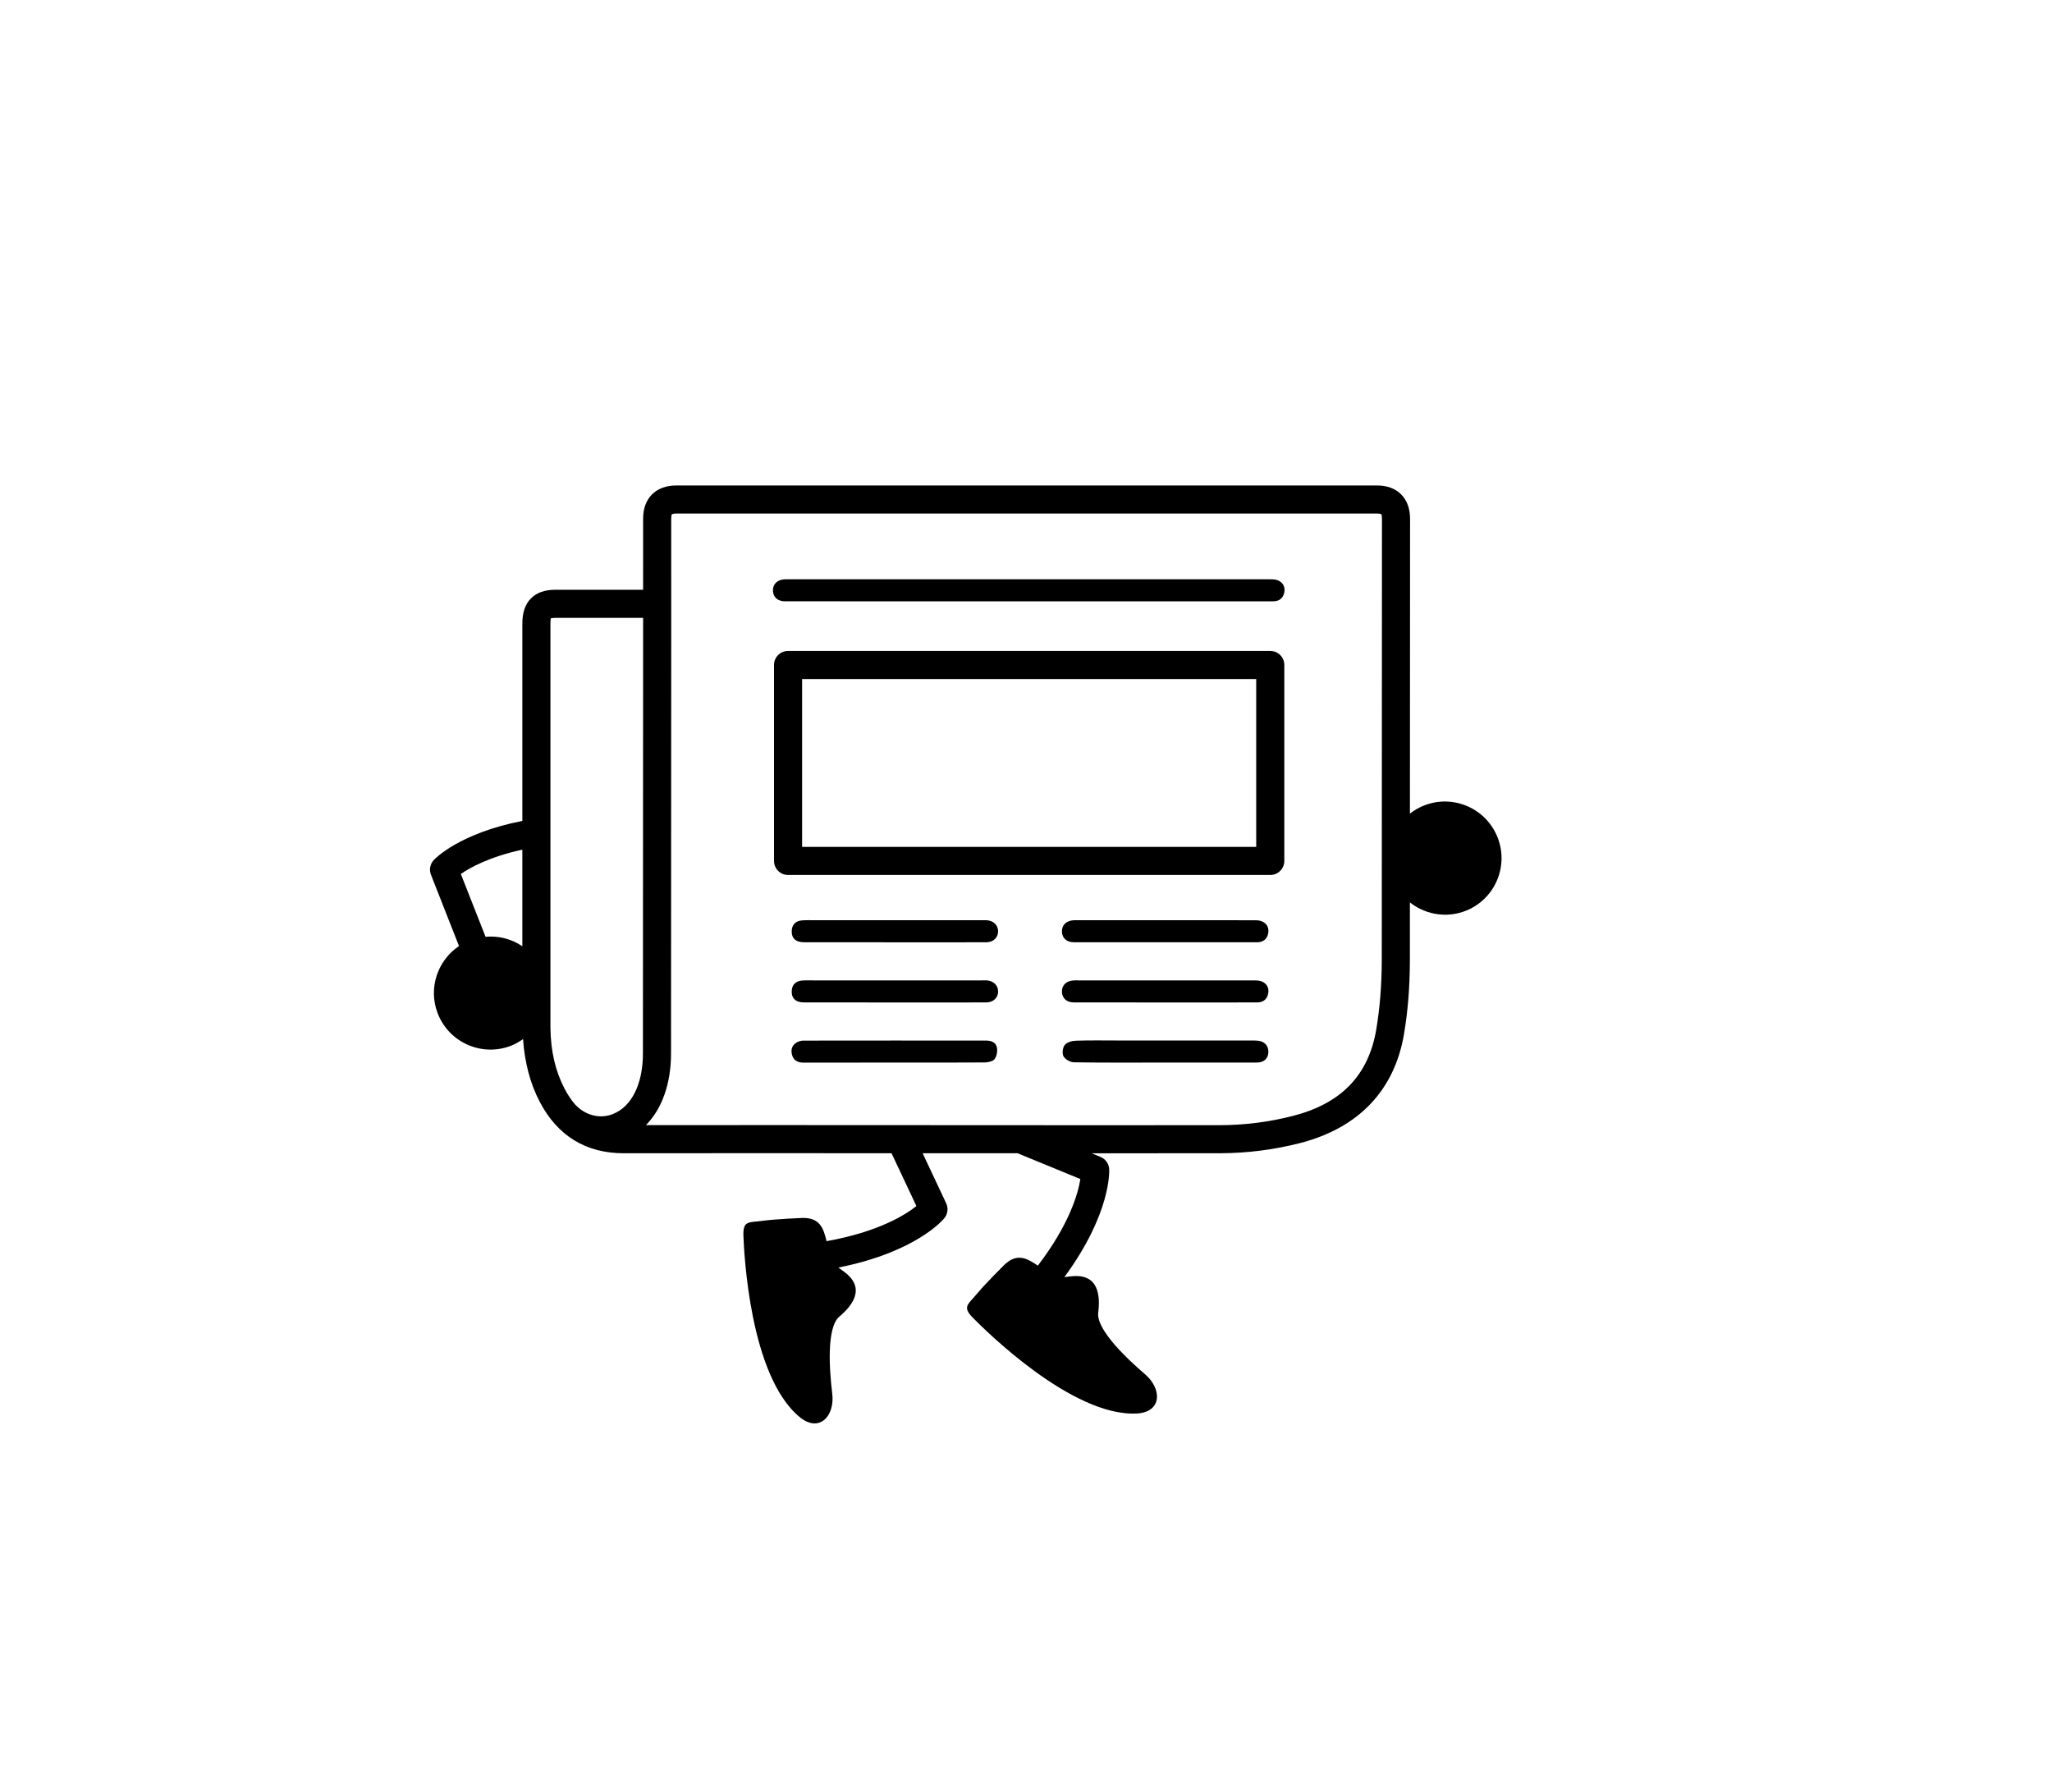 <?xml version="1.0" encoding="utf-8"?>
<!-- Generator: Adobe Illustrator 16.0.0, SVG Export Plug-In . SVG Version: 6.00 Build 0)  -->
<!DOCTYPE svg PUBLIC "-//W3C//DTD SVG 1.1//EN" "http://www.w3.org/Graphics/SVG/1.1/DTD/svg11.dtd">
<svg version="1.1" xmlns="http://www.w3.org/2000/svg" xmlns:xlink="http://www.w3.org/1999/xlink" x="0px" y="0px" width="184px"
	 height="160.667px" viewBox="0 0 184 160.667" enable-background="new 0 0 184 160.667" xml:space="preserve">
<g id="Layer_6" display="none">
	<rect x="-220.333" y="-287" display="inline" fill="#0D0D0D" width="612" height="792"/>
</g>
<g id="Layer_4" display="none">
	
		<rect x="-5.333" y="17.167" display="inline" fill="none" stroke="#FFFFFF" stroke-width="1.721" stroke-linecap="round" stroke-linejoin="round" stroke-miterlimit="10" width="183" height="183"/>
</g>
<g id="Layer_3_copy">
	<g>
		<path d="M88.512,87.903c-0.176-0.012-0.355-0.002-0.533-0.002c-4.939,0-9.881,0-14.822,0.002c-0.414,0-0.83-0.02-1.242,0.01
			c-0.559,0.041-0.891,0.383-0.92,0.898c-0.043,0.684,0.338,1.064,1.104,1.064c2.708,0.008,5.415,0.004,8.123,0.004
			c0.851,0,1.698,0,2.549,0c1.897,0,3.794,0.006,5.692-0.004c0.615-0.006,1.041-0.43,1.037-0.986
			C89.496,88.354,89.093,87.952,88.512,87.903z"/>
		<path d="M112.817,93.309c-0.213-0.025-0.435-0.018-0.652-0.018c-3.97-0.002-7.943-0.002-11.916-0.002
			c-1.268,0-2.531-0.025-3.795,0.02c-0.344,0.012-0.79,0.145-0.982,0.389c-0.188,0.232-0.251,0.76-0.109,1.008
			c0.155,0.275,0.604,0.535,0.93,0.539c2.707,0.043,5.416,0.023,8.123,0.023c0.18,0,0.357,0,0.535,0
			c2.588,0,5.178,0.006,7.767-0.002c0.618-0.002,0.993-0.363,1.015-0.922C113.755,93.78,113.41,93.379,112.817,93.309z"/>
		<path d="M88.451,93.297c-5.474-0.006-10.95-0.006-16.423,0.002c-0.206,0-0.434,0.072-0.611,0.178
			c-0.438,0.262-0.518,0.699-0.384,1.143c0.141,0.473,0.515,0.656,1.009,0.654c2.729-0.008,5.455-0.006,8.182-0.006
			c2.688,0,5.377,0.01,8.063-0.01c0.31-0.002,0.731-0.092,0.897-0.303c0.195-0.248,0.264-0.684,0.213-1.014
			C89.322,93.477,88.899,93.299,88.451,93.297z"/>
		<path d="M96.29,89.875c2.707,0.008,5.416,0.002,8.125,0.004c1.225,0,2.451,0,3.676,0c1.543,0,3.084,0,4.626-0.002
			c0.553,0,0.905-0.277,1.002-0.814c0.087-0.482-0.114-0.869-0.563-1.062c-0.207-0.092-0.463-0.098-0.697-0.098
			c-1.916-0.006-3.834-0.002-5.752-0.002c-3.32,0-6.641,0-9.962,0c-0.158,0-0.317-0.006-0.474,0.002
			c-0.662,0.035-1.072,0.441-1.049,1.031C95.243,89.502,95.647,89.875,96.29,89.875z"/>
		<path d="M96.29,84.481c2.707,0.008,5.416,0.002,8.125,0.004c1.225,0,2.451,0,3.676,0c1.543,0,3.084,0,4.626-0.002
			c0.553,0,0.905-0.277,1.002-0.814c0.087-0.482-0.114-0.869-0.563-1.062c-0.207-0.092-0.463-0.098-0.697-0.098
			c-1.916-0.008-3.834-0.004-5.752-0.004c-3.32,0-6.641,0-9.962,0c-0.158,0-0.317-0.006-0.474,0.004
			c-0.662,0.035-1.072,0.439-1.049,1.031C95.243,84.106,95.647,84.481,96.29,84.481z"/>
		<path d="M88.512,82.51c-0.176-0.012-0.355-0.004-0.533-0.004c-4.939,0-9.881,0-14.822,0.002c-0.414,0-0.83-0.018-1.242,0.012
			c-0.559,0.039-0.891,0.383-0.92,0.898c-0.043,0.684,0.338,1.064,1.104,1.064c2.708,0.008,5.415,0.004,8.123,0.004
			c0.851,0,1.698,0,2.549,0c1.897,0,3.794,0.006,5.692-0.004c0.615-0.006,1.041-0.432,1.037-0.986
			C89.496,82.961,89.093,82.557,88.512,82.51z"/>
		<path d="M113.903,58.362H70.665c-0.695,0-1.26,0.563-1.26,1.26V77.19c0,0.695,0.564,1.26,1.26,1.26h43.238
			c0.696,0,1.26-0.564,1.26-1.26V59.622C115.163,58.925,114.599,58.362,113.903,58.362z M112.643,75.93H71.924V60.881h40.719V75.93z
			"/>
		<path d="M114.598,52.037c-0.206-0.092-0.461-0.098-0.695-0.098c-1.918-0.006-5.115-0.002-7.032-0.002c-3.321,0-32.72,0-36.042,0
			c-0.158,0-0.316-0.006-0.473,0.002c-0.662,0.035-1.072,0.441-1.049,1.031c0.021,0.568,0.426,0.941,1.067,0.941
			c2.707,0.008,31.496,0.002,34.205,0.004c1.224,0,2.45,0,3.675,0c1.543,0,4.364,0,5.906-0.002c0.553,0,0.904-0.277,1.002-0.814
			C115.25,52.617,115.047,52.23,114.598,52.037z"/>
		<path d="M134.109,74.682c-1.248-2.511-4.295-3.534-6.806-2.287c-0.316,0.157-0.609,0.344-0.877,0.554l0.013-26.446
			c-0.005-1.836-1.141-2.977-2.964-2.977H60.647c-1.835,0-2.977,1.136-2.979,2.966l-0.001,6.386h-7.863
			c-0.961,0.001-1.678,0.254-2.193,0.772c-0.525,0.529-0.778,1.281-0.773,2.294v17.659c-5.681,1.113-7.854,3.411-7.949,3.515
			c-0.326,0.355-0.422,0.865-0.244,1.314l2.515,6.389c-1.914,1.284-2.775,3.748-1.926,5.998c0.988,2.623,3.917,3.948,6.541,2.96
			c0.414-0.156,0.782-0.374,1.126-0.618c0.145,2.081,0.632,3.979,1.499,5.63c1.603,3.059,4.142,4.609,7.552,4.609
			c7.998-0.011,15.995-0.006,23.992-0.002l2.229,4.736c-0.987,0.789-3.412,2.318-8.057,3.148c-0.001-0.006-0.002-0.012-0.003-0.018
			c-0.268-1.104-0.567-2.086-2.144-2.066c0,0-2.354,0.092-3.582,0.258c-1.227,0.172-1.777-0.062-1.725,1.342
			c0.052,1.396,0.538,12.561,5.052,16.262c1.748,1.432,3.168-0.1,2.911-2.127c-0.249-2.021-0.534-5.883,0.631-6.881
			c1.173-0.992,2.469-2.602,0.342-4.096c-0.157-0.11-0.293-0.211-0.419-0.308c6.968-1.385,9.391-4.292,9.504-4.433
			c0.303-0.375,0.365-0.891,0.16-1.328l-2.113-4.491c0.628,0,1.257,0,1.885,0c2.21,0.001,4.419,0.001,6.629,0.003l5.63,2.312
			c-0.197,1.258-0.957,4.026-3.812,7.764c-0.005-0.004-0.009-0.007-0.014-0.011c-0.942-0.633-1.827-1.154-2.976-0.076
			c0,0-1.674,1.656-2.469,2.609c-0.787,0.955-1.354,1.154-0.365,2.154c0.982,0.996,8.88,8.9,14.708,8.58
			c2.256-0.123,2.27-2.213,0.711-3.533c-1.551-1.324-4.367-3.979-4.182-5.5c0.193-1.525,0.062-3.588-2.515-3.254
			c-0.19,0.025-0.358,0.043-0.517,0.057c4.204-5.726,4.026-9.507,4.016-9.687c-0.03-0.481-0.333-0.903-0.779-1.086l-0.797-0.327
			c0.76,0,1.519,0.001,2.278,0.001c3.081,0,6.164-0.001,9.245-0.004c2.43-0.006,4.846-0.314,7.181-0.915
			c5.239-1.351,8.458-4.731,9.309-9.774c0.341-2.011,0.518-4.201,0.527-6.516l0.002-5.283c1.494,1.179,3.584,1.479,5.4,0.576
			C134.333,80.242,135.357,77.194,134.109,74.682z M43.539,83.991l-2.216-5.629c0.82-0.573,2.556-1.539,5.514-2.182v8.658
			C45.881,84.188,44.719,83.887,43.539,83.991z M57.667,57.78c0,6.11-0.005,12.221-0.009,18.332s-0.008,12.222-0.008,18.334
			c0,2.742-1.008,4.775-2.695,5.439c-1.168,0.46-2.465,0.129-3.387-0.861l-0.001,0.002c-0.346-0.4-0.657-0.868-0.938-1.404
			c-0.824-1.571-1.24-3.352-1.273-5.443v-36.24c-0.002-0.323,0.039-0.471,0.029-0.494c0.045-0.016,0.168-0.047,0.42-0.047h7.862
			V57.78z M123.901,86.19c-0.01,2.172-0.175,4.225-0.492,6.103c-0.692,4.103-3.13,6.638-7.453,7.753
			c-2.131,0.549-4.338,0.83-6.556,0.836c-8.265,0.008-16.524,0.002-24.786-0.003c-5.184-0.003-10.366-0.007-15.55-0.007
			c-3.715,0-7.431,0.002-11.145,0.006c1.438-1.457,2.251-3.715,2.251-6.432c0-6.111,0.004-12.223,0.008-18.332
			c0.005-6.111,0.009-12.223,0.009-18.334V46.494c0.001-0.289,0.06-0.384,0.058-0.385c0.006-0.004,0.104-0.064,0.402-0.064h62.828
			c0.272,0,0.373,0.051,0.379,0.051c0.007,0.011,0.064,0.115,0.065,0.41L123.901,86.19z"/>
	</g>
</g>
<g id="Layer_1" display="none">
	<g display="inline">
		<g>
			<path d="M88.516,87.896c-0.176-0.012-0.355-0.002-0.533-0.002c-4.938,0-9.879,0-14.821,0.002c-0.414,0-0.83-0.02-1.242,0.01
				c-0.559,0.041-0.891,0.383-0.92,0.898c-0.043,0.684,0.338,1.064,1.104,1.064c2.708,0.008,5.415,0.004,8.123,0.004
				c0.851,0,1.698,0,2.549,0c1.897,0,3.794,0.006,5.691-0.004c0.615-0.006,1.041-0.43,1.037-0.986
				C89.5,88.348,89.098,87.945,88.516,87.896z"/>
		</g>
		<g>
			<path d="M112.821,93.303c-0.213-0.025-0.434-0.018-0.652-0.018c-3.969-0.002-7.943-0.002-11.916-0.002
				c-1.268,0-2.531-0.025-3.795,0.02c-0.344,0.012-0.789,0.145-0.982,0.389c-0.188,0.232-0.25,0.76-0.109,1.008
				c0.156,0.275,0.605,0.535,0.93,0.539c2.707,0.043,5.416,0.023,8.123,0.023c0.18,0,0.357,0,0.535,0
				c2.588,0,5.178,0.006,7.768-0.002c0.617-0.002,0.992-0.363,1.014-0.922C113.76,93.773,113.415,93.373,112.821,93.303z"/>
		</g>
		<g>
			<path d="M88.456,93.291c-5.473-0.006-10.95-0.006-16.422,0.002c-0.206,0-0.434,0.072-0.611,0.178
				c-0.438,0.262-0.518,0.699-0.384,1.143c0.141,0.473,0.515,0.656,1.009,0.654c2.729-0.008,5.455-0.006,8.182-0.006
				c2.688,0,5.377,0.01,8.063-0.01c0.309-0.002,0.73-0.092,0.896-0.303c0.195-0.248,0.264-0.684,0.213-1.014
				C89.327,93.471,88.903,93.293,88.456,93.291z"/>
		</g>
		<g>
			<path d="M96.293,89.869c2.707,0.008,5.416,0.002,8.125,0.004c1.225,0,2.451,0,3.676,0c1.543,0,3.084,0,4.627-0.002
				c0.553,0,0.904-0.277,1.002-0.814c0.086-0.482-0.115-0.869-0.564-1.062c-0.207-0.092-0.463-0.098-0.697-0.098
				c-1.916-0.006-3.834-0.002-5.752-0.002c-3.32,0-6.641,0-9.961,0c-0.158,0-0.318-0.006-0.475,0.002
				c-0.662,0.035-1.072,0.441-1.049,1.031C95.247,89.496,95.651,89.869,96.293,89.869z"/>
		</g>
		<g>
			<path d="M96.293,84.475c2.707,0.008,5.416,0.002,8.125,0.004c1.225,0,2.451,0,3.676,0c1.543,0,3.084,0,4.627-0.002
				c0.553,0,0.904-0.277,1.002-0.814c0.086-0.482-0.115-0.869-0.564-1.062c-0.207-0.092-0.463-0.098-0.697-0.098
				c-1.916-0.008-3.834-0.004-5.752-0.004c-3.32,0-6.641,0-9.961,0c-0.158,0-0.318-0.006-0.475,0.004
				c-0.662,0.035-1.072,0.439-1.049,1.031C95.247,84.1,95.651,84.475,96.293,84.475z"/>
		</g>
		<g>
			<path d="M88.516,82.504c-0.176-0.012-0.355-0.004-0.533-0.004c-4.938,0-9.879,0-14.821,0.002c-0.414,0-0.83-0.018-1.242,0.012
				c-0.559,0.039-0.891,0.383-0.92,0.898c-0.043,0.684,0.338,1.064,1.104,1.064c2.708,0.008,5.415,0.004,8.123,0.004
				c0.851,0,1.698,0,2.549,0c1.897,0,3.794,0.006,5.691-0.004c0.615-0.006,1.041-0.432,1.037-0.986
				C89.5,82.955,89.098,82.551,88.516,82.504z"/>
		</g>
	</g>
	<g display="inline">
		<path d="M94.317,114.422c0,0-1.861,1.443-2.766,2.291c-0.896,0.854-1.482,0.98-0.621,2.094c0.852,1.107,7.736,9.91,13.562,10.295
			c2.254,0.148,2.52-1.924,1.133-3.422c-1.377-1.5-3.857-4.479-3.488-5.967c0.377-1.49,0.496-3.553-2.104-3.529
			c-2.594,0.02-1.916-0.586-2.773-1.328S95.586,113.488,94.317,114.422z"/>
	</g>
	<g display="inline">
		<path d="M100.163,103.398c-5.182,0-10.363-0.003-15.545-0.006c-9.554-0.006-19.108-0.012-28.662,0.002
			c-3.409,0-5.95-1.551-7.552-4.609c-0.999-1.902-1.525-4.119-1.562-6.584c0-0.007,0-0.014,0-0.02V55.938
			c-0.005-1.014,0.248-1.766,0.773-2.294c0.516-0.519,1.233-0.771,2.193-0.772h7.864v-6.386c0.003-1.83,1.145-2.966,2.979-2.966
			h62.827c1.822,0,2.959,1.141,2.965,2.977l-0.02,39.693c-0.008,2.313-0.186,4.504-0.527,6.518c-0.85,5.042-4.068,8.422-9.309,9.773
			c-2.334,0.601-4.75,0.908-7.18,0.914C106.327,103.398,103.245,103.398,100.163,103.398z M69.069,100.865
			c5.184,0,10.365,0.004,15.55,0.008c8.262,0.004,16.526,0.01,24.786,0.002c2.217-0.006,4.424-0.287,6.555-0.836
			c4.324-1.114,6.762-3.65,7.453-7.752c0.318-1.879,0.484-3.932,0.492-6.103l0.02-39.685c0-0.295-0.059-0.399-0.064-0.41l0,0
			c-0.006,0-0.107-0.051-0.381-0.051H60.652c-0.299,0-0.396,0.061-0.402,0.064c0.001,0-0.058,0.096-0.058,0.385v11.285
			c0,6.111-0.004,12.223-0.008,18.334c-0.004,6.11-0.009,12.221-0.009,18.332c0,2.718-0.813,4.976-2.251,6.433
			C61.639,100.867,65.354,100.865,69.069,100.865z M51.575,99.019c0.921,0.989,2.217,1.319,3.387,0.861
			c1.687-0.664,2.694-2.698,2.694-5.44c0-6.111,0.004-12.223,0.009-18.334c0.004-6.11,0.008-12.221,0.008-18.332v-2.383h-7.862
			c-0.253,0-0.375,0.031-0.419,0.047c0.008,0.023-0.031,0.172-0.03,0.494v36.24c0.032,2.092,0.449,3.873,1.274,5.443
			c0.28,0.537,0.592,1.004,0.938,1.404L51.575,99.019z M113.907,78.443H70.67c-0.696,0-1.26-0.564-1.26-1.26V59.615
			c0-0.695,0.563-1.26,1.26-1.26h43.237c0.697,0,1.26,0.564,1.26,1.26v17.568C115.167,77.879,114.604,78.443,113.907,78.443z
			 M71.93,75.924h40.717V60.875H71.93V75.924z"/>
	</g>
	<g display="inline">
		<path d="M70.38,53.906c2.707,0.008,31.496,0.002,34.205,0.004c1.223,0,2.449,0,3.674,0c1.543,0,4.365,0,5.906-0.002
			c0.553,0,0.904-0.277,1.002-0.814c0.088-0.482-0.115-0.869-0.564-1.062c-0.205-0.092-0.461-0.098-0.695-0.098
			c-1.918-0.006-5.115-0.002-7.031-0.002c-3.322,0-32.719,0-36.042,0c-0.158,0-0.316-0.006-0.473,0.002
			c-0.662,0.035-1.072,0.441-1.049,1.031C69.334,53.533,69.738,53.906,70.38,53.906z"/>
	</g>
	<g display="inline">
		<path d="M60.626,109.735c0,0-2.298,0.431-3.479,0.773c-1.18,0.348-1.755,0.197-1.499,1.566c0.256,1.367,2.361,12.256,7.33,15.232
			c1.923,1.152,3.095-0.562,2.549-2.516c-0.541-1.949-1.384-5.697-0.383-6.846c1.005-1.148,2.044-2.916-0.264-4.07
			c-2.3-1.156-1.429-1.387-1.848-2.428C62.611,110.404,62.173,109.483,60.626,109.735z"/>
	</g>
	<g display="inline">
		<rect x="69.214" y="96.031" transform="matrix(0.504 0.863 -0.863 0.504 128.777 -6.984)" width="2.52" height="25.361"/>
	</g>
	<g display="inline">
		<path d="M97.118,118.494l-1.668-1.891c4.738-4.18,6.143-7.552,6.549-8.982l-7.969-4.465l1.232-2.197l8.77,4.912
			c0.42,0.236,0.67,0.691,0.641,1.173C104.661,107.25,104.295,112.16,97.118,118.494z"/>
	</g>
	<g display="inline">
		<path d="M126.897,77.727c-0.279,0-0.562-0.004-0.854-0.01l0.055-2.52c6.35,0.133,9.648-1.39,10.906-2.16l-2.83-8.688l2.396-0.781
			l3.113,9.559c0.148,0.458,0.023,0.962-0.324,1.297C139.215,74.562,135.829,77.727,126.897,77.727z"/>
	</g>
	<g display="inline">
		<circle fill-rule="evenodd" clip-rule="evenodd" cx="134.989" cy="62.229" r="5.077"/>
	</g>
	<g display="inline">
		<path d="M34.394,79.227l-2.322-0.977l3.891-9.266c0.188-0.444,0.611-0.743,1.093-0.77c0.204-0.011,5.126-0.205,12.231,6.211
			l-1.689,1.871c-4.689-4.234-8.199-5.248-9.666-5.49L34.394,79.227z"/>
	</g>
	<g display="inline">
		<circle fill-rule="evenodd" clip-rule="evenodd" cx="32.39" cy="80.3" r="5.078"/>
	</g>
</g>
<g id="Layer_3" display="none">
	<g display="inline">
		<path fill="none" d="M49.389,55.441c0.009,0.024-0.031,0.171-0.03,0.494v36.24c0.033,2.092,0.449,3.873,1.274,5.444
			c0.281,0.536,0.592,1.003,0.938,1.404l0.001-0.001c0.921,0.99,2.219,1.321,3.387,0.861c1.687-0.664,2.695-2.698,2.695-5.44
			c0-6.112,0.004-12.223,0.008-18.334c0.004-6.11,0.008-12.221,0.008-18.332v-2.383h-7.862
			C49.556,55.395,49.433,55.426,49.389,55.441z"/>
		<path fill="none" d="M43.542,83.989c1.18-0.104,2.342,0.197,3.297,0.847v-8.658c-2.958,0.643-4.694,1.609-5.513,2.183
			L43.542,83.989z"/>
		<rect x="71.927" y="60.879" fill="none" width="40.719" height="15.049"/>
		<path fill="none" d="M123.478,46.043H60.65c-0.299,0-0.396,0.061-0.402,0.064c0.001,0-0.057,0.096-0.058,0.385v11.285
			c0,6.112-0.004,12.223-0.008,18.334c-0.004,6.11-0.008,12.221-0.008,18.332c0,2.718-0.813,4.976-2.251,6.433
			c3.714-0.005,7.43-0.006,11.145-0.006c5.184,0,10.366,0.003,15.549,0.007c8.262,0.004,16.523,0.01,24.787,0.002
			c2.218-0.006,4.425-0.287,6.556-0.835c4.323-1.115,6.761-3.651,7.453-7.753c0.317-1.877,0.482-3.93,0.492-6.103l0.019-39.685
			c-0.001-0.295-0.059-0.399-0.065-0.41C123.851,46.094,123.75,46.043,123.478,46.043z M89.187,94.953
			c-0.166,0.211-0.588,0.301-0.897,0.303c-2.687,0.02-5.376,0.01-8.063,0.01c-2.727,0-5.453-0.002-8.182,0.006
			c-0.494,0.002-0.868-0.182-1.009-0.654c-0.134-0.443-0.055-0.881,0.384-1.143c0.178-0.105,0.405-0.178,0.611-0.178
			c5.473-0.008,10.949-0.008,16.423-0.002c0.448,0.002,0.871,0.18,0.946,0.645C89.451,94.27,89.382,94.705,89.187,94.953z
			 M88.466,89.873c-1.898,0.01-3.795,0.004-5.692,0.004c-0.851,0-1.698,0-2.549,0c-2.708,0-5.415,0.004-8.123-0.004
			c-0.767,0-1.147-0.381-1.104-1.064c0.029-0.516,0.361-0.857,0.92-0.898c0.412-0.029,0.828-0.01,1.242-0.01
			c4.941-0.002,9.883-0.002,14.822-0.002c0.178,0,0.357-0.01,0.533,0.002c0.581,0.049,0.983,0.451,0.988,0.986
			C89.507,89.443,89.082,89.867,88.466,89.873z M88.466,84.48c-1.898,0.01-3.795,0.004-5.692,0.004c-0.851,0-1.698,0-2.549,0
			c-2.708,0-5.415,0.004-8.123-0.004c-0.767,0-1.147-0.381-1.104-1.064c0.029-0.516,0.361-0.859,0.92-0.898
			c0.412-0.029,0.828-0.012,1.242-0.012c4.941-0.002,9.883-0.002,14.822-0.002c0.178,0,0.357-0.008,0.533,0.004
			c0.581,0.047,0.983,0.451,0.988,0.986C89.507,84.049,89.082,84.475,88.466,84.48z M96.273,87.9
			c0.156-0.008,0.315-0.002,0.474-0.002c3.321,0,6.642,0,9.962,0c1.918,0,3.836-0.004,5.752,0.002c0.234,0,0.49,0.006,0.697,0.098
			c0.449,0.193,0.65,0.58,0.563,1.062c-0.097,0.537-0.449,0.814-1.002,0.814c-1.542,0.002-3.083,0.002-4.626,0.002
			c-1.225,0-2.451,0-3.676,0c-2.709-0.002-5.418,0.004-8.125-0.004c-0.643,0-1.047-0.373-1.068-0.941
			C95.201,88.342,95.611,87.936,96.273,87.9z M95.224,83.537c-0.023-0.592,0.387-0.996,1.049-1.031
			c0.156-0.01,0.315-0.004,0.474-0.004c3.321,0,6.642,0,9.962,0c1.918,0,3.836-0.004,5.752,0.004c0.234,0,0.49,0.006,0.697,0.098
			c0.449,0.193,0.65,0.58,0.563,1.062c-0.097,0.537-0.449,0.814-1.002,0.814c-1.542,0.002-3.083,0.002-4.626,0.002
			c-1.225,0-2.451,0-3.676,0c-2.709-0.002-5.418,0.004-8.125-0.004C95.65,84.479,95.246,84.104,95.224,83.537z M112.719,95.264
			c-2.589,0.008-5.179,0.002-7.767,0.002c-0.178,0-0.355,0-0.535,0c-2.707,0-5.416,0.02-8.123-0.023
			c-0.325-0.004-0.774-0.264-0.93-0.539c-0.142-0.248-0.079-0.775,0.109-1.008c0.192-0.244,0.639-0.377,0.982-0.389
			c1.264-0.045,2.527-0.02,3.795-0.02c3.973,0,7.946,0,11.916,0.002c0.218,0,0.439-0.008,0.652,0.018
			c0.593,0.07,0.938,0.471,0.914,1.035C113.712,94.9,113.337,95.262,112.719,95.264z M115.166,77.188c0,0.696-0.563,1.26-1.26,1.26
			H70.667c-0.696,0-1.26-0.564-1.26-1.26V59.619c0-0.696,0.564-1.26,1.26-1.26h43.238c0.696,0,1.26,0.564,1.26,1.26V77.188z
			 M115.166,53.098c-0.098,0.537-0.449,0.814-1.002,0.814c-1.542,0.002-4.363,0.002-5.906,0.002c-1.225,0-2.451,0-3.675,0
			c-2.709-0.002-31.498,0.004-34.205-0.004c-0.642,0-1.046-0.373-1.067-0.941c-0.023-0.59,0.387-0.996,1.049-1.031
			c0.156-0.008,0.314-0.002,0.473-0.002c3.322,0,32.721,0,36.042,0c1.917,0,5.114-0.004,7.032,0.002
			c0.234,0,0.489,0.006,0.695,0.098C115.05,52.229,115.252,52.615,115.166,53.098z"/>
		<path d="M88.515,87.9c-0.176-0.012-0.355-0.002-0.533-0.002c-4.939,0-9.881,0-14.822,0.002c-0.414,0-0.83-0.02-1.242,0.01
			c-0.559,0.041-0.891,0.383-0.92,0.898c-0.043,0.684,0.338,1.064,1.104,1.064c2.708,0.008,5.415,0.004,8.123,0.004
			c0.851,0,1.698,0,2.549,0c1.897,0,3.794,0.006,5.692-0.004c0.615-0.006,1.041-0.43,1.037-0.986
			C89.499,88.352,89.096,87.949,88.515,87.9z"/>
		<path d="M112.82,93.307c-0.213-0.025-0.435-0.018-0.652-0.018c-3.97-0.002-7.943-0.002-11.916-0.002
			c-1.268,0-2.531-0.025-3.795,0.02c-0.344,0.012-0.79,0.145-0.982,0.389c-0.188,0.232-0.251,0.76-0.109,1.008
			c0.155,0.275,0.604,0.535,0.93,0.539c2.707,0.043,5.416,0.023,8.123,0.023c0.18,0,0.357,0,0.535,0
			c2.588,0,5.178,0.006,7.767-0.002c0.618-0.002,0.993-0.363,1.015-0.922C113.758,93.777,113.413,93.377,112.82,93.307z"/>
		<path d="M88.454,93.295c-5.474-0.006-10.95-0.006-16.423,0.002c-0.206,0-0.434,0.072-0.611,0.178
			c-0.438,0.262-0.518,0.699-0.384,1.143c0.141,0.473,0.515,0.656,1.009,0.654c2.729-0.008,5.455-0.006,8.182-0.006
			c2.688,0,5.377,0.01,8.063-0.01c0.31-0.002,0.731-0.092,0.897-0.303c0.195-0.248,0.264-0.684,0.213-1.014
			C89.325,93.475,88.902,93.297,88.454,93.295z"/>
		<path d="M96.292,89.873c2.707,0.008,5.416,0.002,8.125,0.004c1.225,0,2.451,0,3.676,0c1.543,0,3.084,0,4.626-0.002
			c0.553,0,0.905-0.277,1.002-0.814c0.087-0.482-0.114-0.869-0.563-1.062c-0.207-0.092-0.463-0.098-0.697-0.098
			c-1.916-0.006-3.834-0.002-5.752-0.002c-3.32,0-6.641,0-9.962,0c-0.158,0-0.317-0.006-0.474,0.002
			c-0.662,0.035-1.072,0.441-1.049,1.031C95.246,89.5,95.65,89.873,96.292,89.873z"/>
		<path d="M96.292,84.479c2.707,0.008,5.416,0.002,8.125,0.004c1.225,0,2.451,0,3.676,0c1.543,0,3.084,0,4.626-0.002
			c0.553,0,0.905-0.277,1.002-0.814c0.087-0.482-0.114-0.869-0.563-1.062c-0.207-0.092-0.463-0.098-0.697-0.098
			c-1.916-0.008-3.834-0.004-5.752-0.004c-3.32,0-6.641,0-9.962,0c-0.158,0-0.317-0.006-0.474,0.004
			c-0.662,0.035-1.072,0.439-1.049,1.031C95.246,84.104,95.65,84.479,96.292,84.479z"/>
		<path d="M88.515,82.508c-0.176-0.012-0.355-0.004-0.533-0.004c-4.939,0-9.881,0-14.822,0.002c-0.414,0-0.83-0.018-1.242,0.012
			c-0.559,0.039-0.891,0.383-0.92,0.898c-0.043,0.684,0.338,1.064,1.104,1.064c2.708,0.008,5.415,0.004,8.123,0.004
			c0.851,0,1.698,0,2.549,0c1.897,0,3.794,0.006,5.692-0.004c0.615-0.006,1.041-0.432,1.037-0.986
			C89.499,82.959,89.096,82.555,88.515,82.508z"/>
		<path d="M113.906,58.359H70.667c-0.696,0-1.26,0.564-1.26,1.26v17.568c0,0.696,0.564,1.26,1.26,1.26h43.238
			c0.696,0,1.26-0.564,1.26-1.26V59.619C115.166,58.923,114.602,58.359,113.906,58.359z M112.646,75.928H71.927V60.879h40.719
			V75.928z"/>
		<path d="M114.601,52.035c-0.206-0.092-0.461-0.098-0.695-0.098c-1.918-0.006-5.115-0.002-7.032-0.002c-3.321,0-32.72,0-36.042,0
			c-0.158,0-0.316-0.006-0.473,0.002c-0.662,0.035-1.072,0.441-1.049,1.031c0.021,0.568,0.426,0.941,1.067,0.941
			c2.707,0.008,31.496,0.002,34.205,0.004c1.224,0,2.45,0,3.675,0c1.543,0,4.364,0,5.906-0.002c0.553,0,0.904-0.277,1.002-0.814
			C115.252,52.615,115.05,52.229,114.601,52.035z"/>
		<path d="M134.112,74.68c-1.248-2.511-4.295-3.534-6.806-2.287c-0.316,0.157-0.609,0.344-0.877,0.554l0.013-26.446
			c-0.005-1.836-1.141-2.977-2.964-2.977H60.65c-1.835,0-2.977,1.136-2.979,2.966l0,6.386h-7.864
			c-0.96,0.001-1.678,0.254-2.193,0.772c-0.525,0.529-0.778,1.281-0.773,2.294v17.659c-5.681,1.113-7.854,3.411-7.949,3.515
			c-0.326,0.355-0.421,0.865-0.245,1.314l2.515,6.389c-1.914,1.284-2.774,3.748-1.926,5.998c0.988,2.623,3.917,3.949,6.541,2.96
			c0.414-0.156,0.781-0.374,1.126-0.617c0.144,2.08,0.632,3.979,1.499,5.63c1.602,3.059,4.142,4.609,7.552,4.609
			c7.998-0.012,15.995-0.006,23.992-0.002l2.229,4.736c-0.987,0.79-3.412,2.319-8.057,3.149c-0.001-0.007-0.002-0.012-0.003-0.019
			c-0.268-1.104-0.567-2.086-2.144-2.065c0,0-2.354,0.092-3.582,0.258c-1.227,0.171-1.777-0.064-1.725,1.341
			c0.052,1.397,0.538,12.561,5.052,16.262c1.748,1.432,3.168-0.1,2.911-2.127c-0.249-2.021-0.534-5.883,0.631-6.881
			c1.173-0.992,2.469-2.602,0.342-4.096c-0.157-0.11-0.293-0.211-0.419-0.308c6.968-1.385,9.391-4.292,9.504-4.433
			c0.303-0.375,0.365-0.891,0.159-1.328l-2.113-4.491c0.628,0,1.256,0,1.885,0c2.209,0.001,4.419,0.001,6.628,0.003l5.631,2.312
			c-0.197,1.259-0.957,4.026-3.812,7.765c-0.005-0.004-0.009-0.007-0.014-0.011c-0.942-0.633-1.827-1.154-2.977-0.076
			c0,0-1.674,1.656-2.467,2.609c-0.789,0.955-1.354,1.154-0.367,2.154c0.983,0.996,8.881,8.9,14.709,8.58
			c2.256-0.123,2.27-2.213,0.711-3.533c-1.551-1.324-4.367-3.979-4.182-5.5c0.193-1.525,0.062-3.588-2.515-3.254
			c-0.19,0.024-0.358,0.043-0.516,0.057c4.203-5.727,4.025-9.507,4.015-9.687c-0.03-0.481-0.333-0.903-0.779-1.086l-0.796-0.327
			c0.759,0,1.519,0.001,2.277,0.001c3.081,0,6.164-0.001,9.245-0.004c2.43-0.006,4.846-0.313,7.181-0.915
			c5.239-1.351,8.458-4.731,9.309-9.774c0.341-2.011,0.518-4.202,0.527-6.516l0.003-5.283c1.493,1.179,3.582,1.479,5.399,0.576
			C134.336,80.24,135.36,77.192,134.112,74.68z M46.839,84.835c-0.956-0.649-2.118-0.951-3.297-0.847l-2.216-5.629
			c0.819-0.573,2.555-1.54,5.513-2.183V84.835z M57.67,57.777c0,6.111-0.004,12.222-0.008,18.332
			c-0.004,6.111-0.008,12.222-0.008,18.334c0,2.743-1.008,4.776-2.695,5.44c-1.168,0.459-2.466,0.128-3.387-0.861l-0.001,0.001
			c-0.346-0.4-0.657-0.868-0.938-1.404c-0.825-1.571-1.241-3.352-1.274-5.444v-36.24c-0.001-0.323,0.039-0.47,0.03-0.494
			c0.044-0.015,0.167-0.046,0.419-0.047h7.862V57.777z M123.904,86.188c-0.01,2.172-0.175,4.225-0.492,6.103
			c-0.692,4.102-3.13,6.638-7.453,7.753c-2.131,0.549-4.338,0.83-6.556,0.835c-8.264,0.007-16.524,0.002-24.787-0.002
			c-5.184-0.003-10.366-0.007-15.549-0.007c-3.715,0-7.431,0.001-11.145,0.006c1.438-1.457,2.251-3.715,2.251-6.433
			c0-6.111,0.004-12.222,0.008-18.332C60.186,70,60.19,63.889,60.19,57.777V46.492c0-0.289,0.059-0.384,0.058-0.385
			c0.006-0.004,0.104-0.064,0.402-0.064h62.828c0.272,0,0.373,0.051,0.379,0.051c0.007,0.011,0.064,0.115,0.065,0.41L123.904,86.188
			z"/>
	</g>
</g>
<g id="Layer_2" display="none">
	<g display="inline">
		<path fill="none" d="M49.385,55.437c0.009,0.024-0.031,0.171-0.03,0.494v36.24c0.033,2.092,0.449,3.873,1.274,5.444
			c0.281,0.536,0.592,1.003,0.938,1.404l0.001-0.001c0.921,0.99,2.217,1.32,3.387,0.861c1.687-0.664,2.695-2.698,2.695-5.44
			c0-6.112,0.004-12.223,0.008-18.334c0.004-6.11,0.008-12.221,0.008-18.332V55.39h-7.862C49.552,55.39,49.429,55.421,49.385,55.437
			z"/>
		<rect x="71.923" y="60.874" fill="none" width="40.719" height="15.049"/>
		<path fill="none" d="M123.474,46.038H60.646c-0.299,0-0.396,0.061-0.402,0.064c0.001,0-0.057,0.096-0.058,0.385v11.285
			c0,6.112-0.004,12.223-0.008,18.334c-0.004,6.11-0.008,12.221-0.008,18.332c0,2.718-0.813,4.976-2.251,6.433
			c3.714-0.005,7.43-0.006,11.145-0.006c5.184,0,10.366,0.003,15.549,0.007c8.262,0.005,16.523,0.01,24.787,0.002
			c2.218-0.006,4.425-0.287,6.556-0.835c4.323-1.115,6.761-3.651,7.453-7.753c0.317-1.877,0.482-3.93,0.492-6.103l0.019-39.685
			c-0.001-0.295-0.059-0.399-0.065-0.41C123.847,46.089,123.747,46.038,123.474,46.038z M89.183,94.948
			c-0.166,0.211-0.588,0.301-0.897,0.303c-2.687,0.02-5.376,0.01-8.063,0.01c-2.727,0-5.453-0.002-8.182,0.006
			c-0.494,0.002-0.868-0.182-1.009-0.654c-0.134-0.443-0.055-0.881,0.384-1.143c0.178-0.105,0.405-0.178,0.611-0.178
			c5.473-0.008,10.949-0.008,16.423-0.002c0.448,0.002,0.871,0.18,0.946,0.645C89.447,94.265,89.378,94.7,89.183,94.948z
			 M88.462,89.868c-1.898,0.01-3.795,0.004-5.692,0.004c-0.851,0-1.698,0-2.549,0c-2.708,0-5.415,0.004-8.123-0.004
			c-0.767,0-1.147-0.381-1.104-1.064c0.029-0.516,0.361-0.857,0.92-0.898c0.412-0.029,0.828-0.01,1.242-0.01
			c4.941-0.002,9.883-0.002,14.822-0.002c0.178,0,0.357-0.01,0.533,0.002c0.581,0.049,0.983,0.451,0.988,0.986
			C89.503,89.438,89.078,89.862,88.462,89.868z M88.462,84.476c-1.898,0.01-3.795,0.004-5.692,0.004c-0.851,0-1.698,0-2.549,0
			c-2.708,0-5.415,0.004-8.123-0.004c-0.767,0-1.147-0.381-1.104-1.064c0.029-0.516,0.361-0.859,0.92-0.898
			c0.412-0.029,0.828-0.012,1.242-0.012c4.941-0.002,9.883-0.002,14.822-0.002c0.178,0,0.357-0.008,0.533,0.004
			c0.581,0.047,0.983,0.451,0.988,0.986C89.503,84.044,89.078,84.47,88.462,84.476z M96.269,87.896
			c0.156-0.008,0.315-0.002,0.474-0.002c3.321,0,6.642,0,9.962,0c1.918,0,3.836-0.004,5.752,0.002c0.234,0,0.49,0.006,0.697,0.098
			c0.449,0.193,0.65,0.58,0.563,1.062c-0.097,0.537-0.449,0.814-1.002,0.814c-1.542,0.002-3.083,0.002-4.626,0.002
			c-1.225,0-2.451,0-3.676,0c-2.709-0.002-5.418,0.004-8.125-0.004c-0.643,0-1.047-0.373-1.068-0.941
			C95.197,88.337,95.607,87.931,96.269,87.896z M95.22,83.532c-0.023-0.592,0.387-0.996,1.049-1.031
			c0.156-0.01,0.315-0.004,0.474-0.004c3.321,0,6.642,0,9.962,0c1.918,0,3.836-0.004,5.752,0.004c0.234,0,0.49,0.006,0.697,0.098
			c0.449,0.193,0.65,0.58,0.563,1.062c-0.097,0.537-0.449,0.814-1.002,0.814c-1.542,0.002-3.083,0.002-4.626,0.002
			c-1.225,0-2.451,0-3.676,0c-2.709-0.002-5.418,0.004-8.125-0.004C95.646,84.474,95.242,84.099,95.22,83.532z M112.715,95.259
			c-2.589,0.008-5.179,0.002-7.767,0.002c-0.178,0-0.355,0-0.535,0c-2.707,0-5.416,0.02-8.123-0.023
			c-0.325-0.004-0.774-0.264-0.93-0.539c-0.142-0.248-0.079-0.775,0.109-1.008c0.192-0.244,0.639-0.377,0.982-0.389
			c1.264-0.045,2.527-0.02,3.795-0.02c3.973,0,7.946,0,11.916,0.002c0.218,0,0.439-0.008,0.652,0.018
			c0.593,0.07,0.938,0.471,0.914,1.035C113.708,94.896,113.333,95.257,112.715,95.259z M115.162,77.183
			c0,0.696-0.563,1.26-1.26,1.26H70.664c-0.696,0-1.26-0.564-1.26-1.26V59.614c0-0.696,0.564-1.26,1.26-1.26h43.238
			c0.696,0,1.26,0.564,1.26,1.26V77.183z M115.162,53.093c-0.098,0.537-0.449,0.814-1.002,0.814
			c-1.542,0.002-4.363,0.002-5.906,0.002c-1.225,0-2.451,0-3.675,0c-2.709-0.002-31.498,0.004-34.205-0.004
			c-0.642,0-1.046-0.373-1.067-0.941c-0.023-0.59,0.387-0.996,1.049-1.031c0.156-0.008,0.314-0.002,0.473-0.002
			c3.322,0,32.721,0,36.042,0c1.917,0,5.114-0.004,7.032,0.002c0.234,0,0.489,0.006,0.695,0.098
			C115.046,52.224,115.249,52.61,115.162,53.093z"/>
		<path d="M88.511,87.896c-0.176-0.012-0.355-0.002-0.533-0.002c-4.939,0-9.881,0-14.822,0.002c-0.414,0-0.83-0.02-1.242,0.01
			c-0.559,0.041-0.891,0.383-0.92,0.898c-0.043,0.684,0.338,1.064,1.104,1.064c2.708,0.008,5.415,0.004,8.123,0.004
			c0.851,0,1.698,0,2.549,0c1.897,0,3.794,0.006,5.692-0.004c0.615-0.006,1.041-0.43,1.037-0.986
			C89.495,88.347,89.092,87.944,88.511,87.896z"/>
		<path d="M112.816,93.302c-0.213-0.025-0.435-0.018-0.652-0.018c-3.97-0.002-7.943-0.002-11.916-0.002
			c-1.268,0-2.531-0.025-3.795,0.02c-0.344,0.012-0.79,0.145-0.982,0.389c-0.188,0.232-0.251,0.76-0.109,1.008
			c0.155,0.275,0.604,0.535,0.93,0.539c2.707,0.043,5.416,0.023,8.123,0.023c0.18,0,0.357,0,0.535,0
			c2.588,0,5.178,0.006,7.767-0.002c0.618-0.002,0.993-0.363,1.015-0.922C113.754,93.772,113.409,93.372,112.816,93.302z"/>
		<path d="M88.45,93.29c-5.474-0.006-10.95-0.006-16.423,0.002c-0.206,0-0.434,0.072-0.611,0.178
			c-0.438,0.262-0.518,0.699-0.384,1.143c0.141,0.473,0.515,0.656,1.009,0.654c2.729-0.008,5.455-0.006,8.182-0.006
			c2.688,0,5.377,0.01,8.063-0.01c0.31-0.002,0.731-0.092,0.897-0.303c0.195-0.248,0.264-0.684,0.213-1.014
			C89.321,93.47,88.898,93.292,88.45,93.29z"/>
		<path d="M96.289,89.868c2.707,0.008,5.416,0.002,8.125,0.004c1.225,0,2.451,0,3.676,0c1.543,0,3.084,0,4.626-0.002
			c0.553,0,0.905-0.277,1.002-0.814c0.087-0.482-0.114-0.869-0.563-1.062c-0.207-0.092-0.463-0.098-0.697-0.098
			c-1.916-0.006-3.834-0.002-5.752-0.002c-3.32,0-6.641,0-9.962,0c-0.158,0-0.317-0.006-0.474,0.002
			c-0.662,0.035-1.072,0.441-1.049,1.031C95.242,89.495,95.646,89.868,96.289,89.868z"/>
		<path d="M96.289,84.474c2.707,0.008,5.416,0.002,8.125,0.004c1.225,0,2.451,0,3.676,0c1.543,0,3.084,0,4.626-0.002
			c0.553,0,0.905-0.277,1.002-0.814c0.087-0.482-0.114-0.869-0.563-1.062c-0.207-0.092-0.463-0.098-0.697-0.098
			c-1.916-0.008-3.834-0.004-5.752-0.004c-3.32,0-6.641,0-9.962,0c-0.158,0-0.317-0.006-0.474,0.004
			c-0.662,0.035-1.072,0.439-1.049,1.031C95.242,84.099,95.646,84.474,96.289,84.474z"/>
		<path d="M88.511,82.503c-0.176-0.012-0.355-0.004-0.533-0.004c-4.939,0-9.881,0-14.822,0.002c-0.414,0-0.83-0.018-1.242,0.012
			c-0.559,0.039-0.891,0.383-0.92,0.898c-0.043,0.684,0.338,1.064,1.104,1.064c2.708,0.008,5.415,0.004,8.123,0.004
			c0.851,0,1.698,0,2.549,0c1.897,0,3.794,0.006,5.692-0.004c0.615-0.006,1.041-0.432,1.037-0.986
			C89.495,82.954,89.092,82.55,88.511,82.503z"/>
		<path d="M113.902,58.354H70.664c-0.696,0-1.26,0.564-1.26,1.26v17.568c0,0.696,0.564,1.26,1.26,1.26h43.238
			c0.696,0,1.26-0.564,1.26-1.26V59.614C115.162,58.918,114.598,58.354,113.902,58.354z M112.642,75.923H71.923V60.874h40.719
			V75.923z"/>
		<path d="M114.597,52.03c-0.206-0.092-0.461-0.098-0.695-0.098c-1.918-0.006-5.115-0.002-7.032-0.002c-3.321,0-32.72,0-36.042,0
			c-0.158,0-0.316-0.006-0.473,0.002c-0.662,0.035-1.072,0.441-1.049,1.031c0.021,0.568,0.426,0.941,1.067,0.941
			c2.707,0.008,31.496,0.002,34.205,0.004c1.224,0,2.45,0,3.675,0c1.543,0,4.364,0,5.906-0.002c0.553,0,0.904-0.277,1.002-0.814
			C115.249,52.61,115.046,52.224,114.597,52.03z"/>
		<path d="M143.47,65.324c0-2.804-2.273-5.077-5.078-5.077c-2.804,0-5.077,2.273-5.077,5.077c0,2.329,1.578,4.271,3.716,4.869
			l0.088,6.048c-1.411,0.358-4.92,0.816-10.694-1.044l0.014-28.702c-0.005-1.836-1.141-2.977-2.964-2.977H60.646
			c-1.835,0-2.977,1.136-2.979,2.966l0,6.386h-7.864c-0.96,0.001-1.678,0.254-2.193,0.772c-0.525,0.529-0.778,1.281-0.773,2.294
			v17.546c-7.818-2.164-11.656-0.312-11.827-0.226c-0.431,0.217-0.7,0.661-0.692,1.144l0.1,6.865
			c-2.244,0.526-3.918,2.529-3.918,4.933c0,2.804,2.273,5.077,5.078,5.077c2.804,0,5.077-2.273,5.077-5.077
			c0-2.33-1.578-4.272-3.716-4.87l-0.088-6.047c1.353-0.343,4.63-0.785,9.986,0.82v16.08c0,0.006,0,0.013,0,0.019
			c0.037,2.465,0.562,4.682,1.562,6.585c1.602,3.059,4.142,4.609,7.552,4.609c8.404-0.012,16.81-0.006,25.214-0.002l0.115,7.854
			c-1.236,0.313-4.08,0.703-8.639-0.451c0.001-0.006,0.003-0.011,0.004-0.017c0.212-1.115,0.344-2.135-1.101-2.766
			c0,0-2.183-0.887-3.369-1.242c-1.188-0.35-1.593-0.791-2.125,0.511c-0.529,1.294-4.689,11.666-2.104,16.898
			c1.003,2.025,2.928,1.213,3.529-0.736c0.607-1.945,1.939-5.584,3.413-6.01c1.478-0.422,3.321-1.354,1.999-3.591
			c-0.099-0.168-0.183-0.317-0.258-0.459c2.25,0.523,4.137,0.711,5.653,0.71c3.144,0,4.729-0.769,4.838-0.823
			c0.431-0.217,0.7-0.661,0.692-1.144l-0.128-8.736c0.309,0,0.618,0,0.928,0c3.296,0.002,6.592,0.003,9.888,0.004l15.104,13.412
			c-0.036,0.026-0.072,0.052-0.109,0.083c-0.86,0.725-1.601,1.428-0.882,2.82c0,0,1.123,2.051,1.815,3.066
			c0.695,1.014,0.731,1.605,1.954,0.939c1.22-0.668,10.918-6.047,12.205-11.696c0.499-2.186-1.492-2.768-3.18-1.643
			c-1.686,1.119-4.988,3.084-6.392,2.488c-1.402-0.6-3.404-1.039-3.788,1.515c-0.023,0.157-0.048,0.301-0.072,0.434l-12.857-11.417
			c0.62,0,1.241,0.001,1.861,0.001c3.081,0,6.164-0.001,9.245-0.004c2.43-0.006,4.846-0.313,7.181-0.915
			c5.239-1.351,8.458-4.731,9.309-9.774c0.341-2.011,0.518-4.202,0.527-6.516l0.004-8.352c3.181,0.95,5.743,1.252,7.697,1.252
			c3.145,0,4.73-0.769,4.839-0.824c0.431-0.217,0.699-0.661,0.692-1.144l-0.101-6.866C141.795,69.729,143.47,67.728,143.47,65.324z
			 M57.667,57.772c0,6.111-0.004,12.222-0.008,18.332c-0.004,6.111-0.008,12.222-0.008,18.334c0,2.743-1.008,4.776-2.695,5.44
			c-1.169,0.459-2.465,0.128-3.387-0.861l-0.001,0.001c-0.346-0.4-0.657-0.868-0.938-1.404c-0.825-1.571-1.241-3.352-1.274-5.444
			v-36.24c-0.001-0.323,0.039-0.47,0.03-0.494c0.044-0.015,0.167-0.046,0.419-0.047h7.862V57.772z M123.9,86.183
			c-0.01,2.172-0.175,4.225-0.492,6.103c-0.692,4.102-3.13,6.638-7.453,7.753c-2.131,0.549-4.338,0.83-6.556,0.835
			c-8.264,0.007-16.524,0.002-24.787-0.002c-5.184-0.003-10.366-0.007-15.549-0.007c-3.715,0-7.431,0.001-11.145,0.006
			c1.438-1.457,2.251-3.715,2.251-6.433c0-6.111,0.004-12.222,0.008-18.332c0.004-6.111,0.008-12.222,0.008-18.334V46.487
			c0-0.289,0.059-0.384,0.058-0.385c0.006-0.004,0.104-0.064,0.402-0.064h62.828c0.272,0,0.373,0.051,0.379,0.051
			c0.007,0.011,0.064,0.115,0.065,0.41L123.9,86.183z"/>
	</g>
</g>
</svg>
